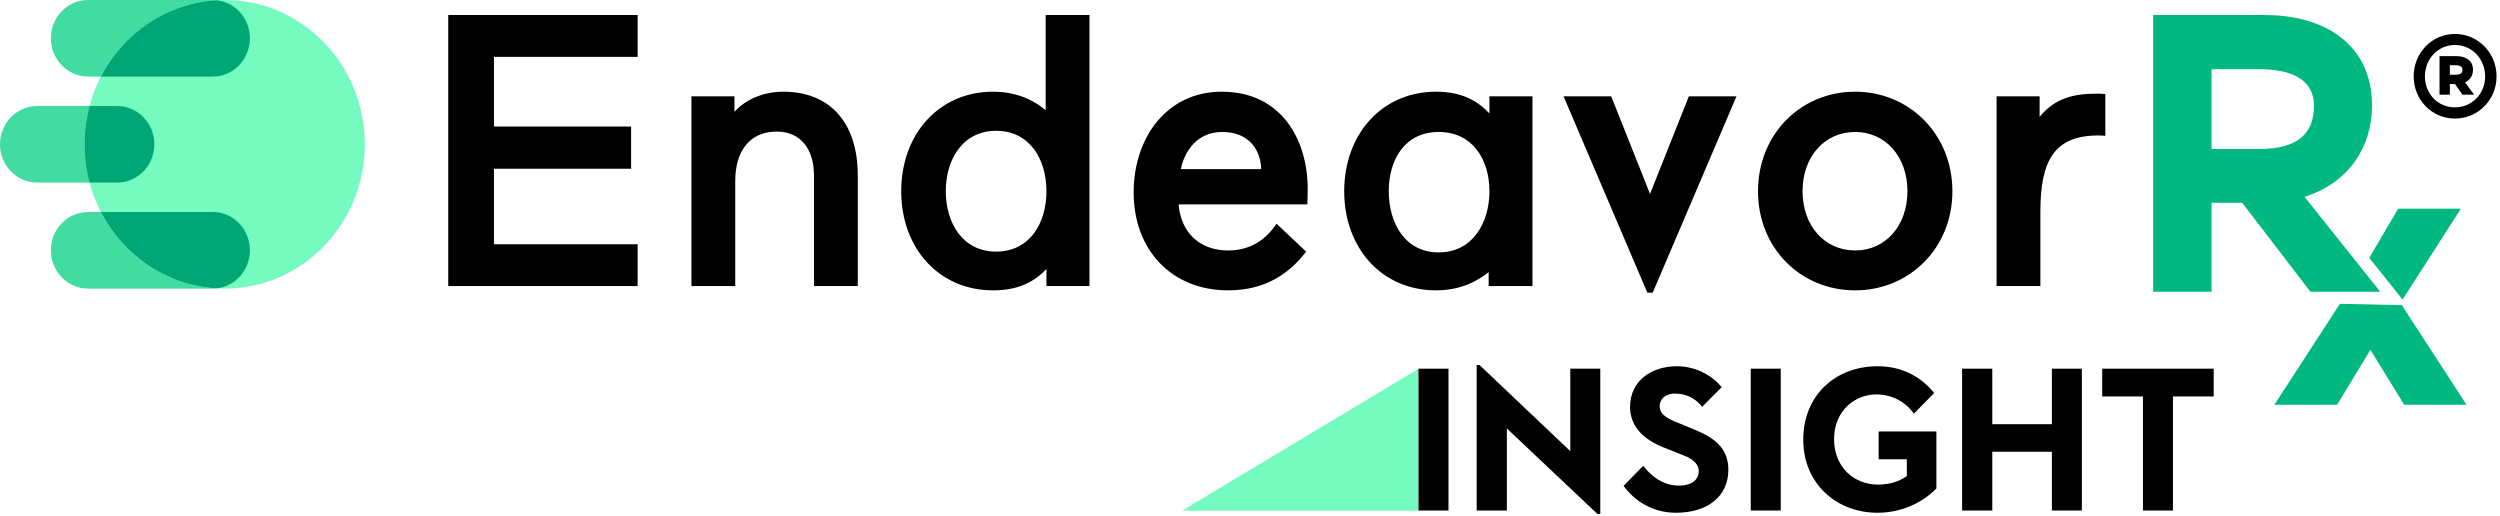 <svg width="470" height="97" viewBox="0 0 470 97" fill="none" xmlns="http://www.w3.org/2000/svg">
<path fill-rule="evenodd" clip-rule="evenodd" d="M119.878 45.922V53.784H84.269V2.825H119.878V10.687H92.864V23.791H118.65V31.726H92.864V45.922H119.878ZM138.225 34.056V53.784H129.991V18.113H138.08V21.024C139.886 18.986 143.137 17.239 147.254 17.239C155.921 17.239 161.266 22.917 161.266 33.036V53.784H153.032V33.036C153.032 28.086 150.576 24.737 146.026 24.737C140.897 24.737 138.225 28.45 138.225 34.056ZM186.692 54.585C191.675 54.585 194.565 52.838 196.732 50.581V53.784H204.821V2.825H196.587V20.733C194.565 18.986 191.314 17.239 186.692 17.239C176.507 17.239 169.428 25.247 169.428 35.948C169.428 46.65 176.507 54.585 186.692 54.585ZM177.807 35.948C177.807 41.918 180.985 47.305 187.269 47.305C193.626 47.305 196.732 41.918 196.732 35.948C196.732 29.979 193.626 24.592 187.269 24.592C180.985 24.592 177.807 29.979 177.807 35.948ZM230.897 54.585C238.12 54.585 242.526 51.236 245.559 47.305L239.998 42.064C237.975 45.048 235.086 47.087 230.897 47.087C225.624 47.087 222.012 43.811 221.579 38.424H245.776C245.776 38.424 245.848 36.749 245.848 35.512C245.848 26.485 241.081 17.239 229.669 17.239C219.412 17.239 213.128 25.829 213.128 36.167C213.128 47.014 220.279 54.585 230.897 54.585ZM222.012 31.799H237.108C237.036 28.669 235.23 24.81 229.741 24.81C225.118 24.81 222.662 28.377 222.012 31.799ZM269.973 54.585C274.596 54.585 277.774 52.838 279.869 51.163V53.784H288.103V18.113H280.013V21.316C277.774 18.986 274.885 17.239 269.973 17.239C259.789 17.239 252.71 25.247 252.71 35.948C252.71 46.65 259.789 54.585 269.973 54.585ZM261.089 35.948C261.089 41.918 264.123 47.451 270.479 47.451C276.835 47.451 280.013 41.918 280.013 35.948C280.013 29.979 276.835 24.81 270.479 24.81C264.123 24.81 261.089 29.979 261.089 35.948ZM310.711 55.022L326.458 18.113H317.501L310.206 36.458L302.91 18.113H293.954L309.7 55.022H310.711ZM367.051 35.948C367.051 46.65 358.961 54.585 348.777 54.585C338.52 54.585 330.503 46.65 330.503 35.948C330.503 25.247 338.52 17.239 348.777 17.239C358.961 17.239 367.051 25.247 367.051 35.948ZM348.777 47.087C342.998 47.087 338.881 42.428 338.881 35.948C338.881 29.469 342.998 24.81 348.777 24.81C354.483 24.81 358.6 29.469 358.6 35.948C358.6 42.428 354.483 47.087 348.777 47.087ZM383.592 39.807V53.784H375.358V18.113H383.447V21.971C386.192 18.622 389.515 17.603 394.21 17.603C394.427 17.603 394.932 17.603 395.799 17.676V25.538C395.799 25.538 395.221 25.465 394.499 25.465C386.192 25.465 383.592 30.197 383.592 39.807Z" fill="black"/>
<path fill-rule="evenodd" clip-rule="evenodd" d="M68.589 27.127C68.589 42.11 56.793 54.255 42.242 54.255C27.691 54.255 15.895 42.11 15.895 27.127C15.895 12.145 27.691 0 42.242 0C56.793 0 68.589 12.145 68.589 27.127Z" fill="#75FABF"/>
<path fill-rule="evenodd" clip-rule="evenodd" d="M18.976 14.395C23.187 6.255 31.306 0.587 40.757 0.046C40.505 0.017 40.249 0 39.989 0H16.556C12.695 0 9.566 3.223 9.566 7.198C9.566 11.172 12.695 14.395 16.556 14.395H18.976Z" fill="#42DBA1"/>
<path fill-rule="evenodd" clip-rule="evenodd" d="M40.757 0.046C31.306 0.587 23.187 6.255 18.976 14.395H39.989C43.85 14.395 46.98 11.172 46.98 7.198C46.98 3.49 44.256 0.44 40.757 0.046Z" fill="#00A673"/>
<path fill-rule="evenodd" clip-rule="evenodd" d="M15.895 27.127C15.895 24.635 16.227 22.223 16.839 19.93H6.99C3.13 19.93 0 23.153 0 27.127C0 31.103 3.13 34.324 6.99 34.324H16.839C16.228 32.032 15.895 29.62 15.895 27.127Z" fill="#42DBA1"/>
<path fill-rule="evenodd" clip-rule="evenodd" d="M22.025 19.931H16.839C16.228 22.224 15.894 24.635 15.894 27.128C15.894 29.62 16.228 32.032 16.839 34.325H22.025C25.886 34.325 29.015 31.102 29.015 27.128C29.015 23.153 25.886 19.931 22.025 19.931Z" fill="#00A673"/>
<path fill-rule="evenodd" clip-rule="evenodd" d="M18.976 39.86H16.556C12.695 39.86 9.566 43.083 9.566 47.057C9.566 51.033 12.695 54.255 16.556 54.255H39.989C40.249 54.255 40.505 54.238 40.757 54.209C31.306 53.668 23.187 48 18.976 39.86Z" fill="#42DBA1"/>
<path fill-rule="evenodd" clip-rule="evenodd" d="M39.989 39.86H18.977C23.187 48 31.306 53.668 40.757 54.209C44.256 53.816 46.98 50.765 46.98 47.057C46.98 43.083 43.85 39.86 39.989 39.86Z" fill="#00A673"/>
<path fill-rule="evenodd" clip-rule="evenodd" d="M415.778 38.125V54.846H404.792V2.825H425.732C437.751 2.825 445.936 8.919 445.936 19.769C445.936 28.166 441.069 34.558 433.253 37.01L447.484 54.846H434.359L421.53 38.125H415.778ZM415.778 28.018H424.626C432.074 28.018 435.023 25.045 435.023 19.843C435.023 15.83 432.147 13.006 424.626 13.006H415.778V28.018Z" fill="#02B881"/>
<path fill-rule="evenodd" clip-rule="evenodd" d="M451.68 56.32L462.656 39.224H450.858L445.421 48.477L451.68 56.32ZM463.707 76.094L451.541 57.367L439.914 57.119L439.743 57.367L427.577 76.094H439.374L445.642 65.764L451.983 76.094H463.707Z" fill="#02B881"/>
<path fill-rule="evenodd" clip-rule="evenodd" d="M469.353 14.363C469.353 18.743 465.893 22.287 461.519 22.287C457.173 22.287 453.77 18.743 453.77 14.363C453.77 9.954 457.173 6.38 461.519 6.38C465.893 6.38 469.353 9.954 469.353 14.363ZM455.886 14.363C455.886 17.648 458.345 20.183 461.519 20.183C464.721 20.183 467.208 17.648 467.208 14.363C467.208 11.077 464.721 8.455 461.519 8.455C458.345 8.455 455.886 11.077 455.886 14.363ZM460.575 17.792V15.803H461.547L462.92 17.792H465.121L463.434 15.486C464.292 15.083 464.921 14.305 464.921 13.123C464.921 11.25 463.406 10.559 461.862 10.559H458.631V17.792H460.575ZM460.575 14.046H461.519C462.519 14.046 462.948 13.786 462.948 13.123C462.948 12.547 462.519 12.259 461.519 12.259H460.575V14.046Z" fill="black"/>
<path d="M266.678 69.336L222.231 96.004H266.678V69.336Z" fill="#75FABF"/>
<path d="M266.678 95.979H272.316V69.311H266.678V95.979Z" fill="black"/>
<path d="M300.32 96.626H300.854V69.311H295.215V84.816L278.148 68.625H277.615V95.979H283.291V80.549L300.32 96.626Z" fill="black"/>
<path d="M316.626 85.654C318.569 86.416 319.369 87.483 319.369 88.55C319.369 90.074 318.226 91.293 315.559 91.293C313.159 91.293 310.759 89.997 308.93 87.559L305.235 91.331C307.216 94.112 310.645 96.398 315.064 96.398C321.045 96.398 324.931 93.312 324.931 88.321C324.931 84.207 322.264 82.302 318.683 80.816L314.911 79.254C312.74 78.378 312.016 77.502 312.016 76.321C312.016 75.254 312.892 73.997 314.835 73.997C316.854 73.997 318.531 74.683 320.016 76.473L323.674 72.778C321.959 70.682 318.912 68.854 315.254 68.854C310.607 68.854 306.454 71.482 306.454 76.511C306.454 80.207 309.045 82.645 312.702 84.092L316.626 85.654Z" fill="black"/>
<path d="M329.143 95.979H334.781V69.311H329.143V95.979Z" fill="black"/>
<path d="M353.185 86.34H358.481V89.502C356.957 90.607 355.052 91.102 353.033 91.102C348.576 91.102 344.804 87.826 344.804 82.569C344.804 77.083 348.88 74.149 352.728 74.149C355.7 74.149 358.252 75.559 359.814 77.768L363.624 73.882C361.148 70.835 357.605 68.854 352.995 68.854C345.185 68.854 339.013 74.187 339.013 82.683C339.013 90.835 345.185 96.398 352.957 96.398C357.757 96.398 361.643 94.302 364.043 91.826V81.121H353.185V86.34Z" fill="black"/>
<path d="M385.753 95.979H391.391V69.311H385.753V79.749H374.552V69.311H368.876V95.979H374.552V84.93H385.753V95.979Z" fill="black"/>
<path d="M395.218 69.311V74.53H402.875V95.979H408.514V74.53H416.171V69.311H395.218Z" fill="black"/>
</svg>